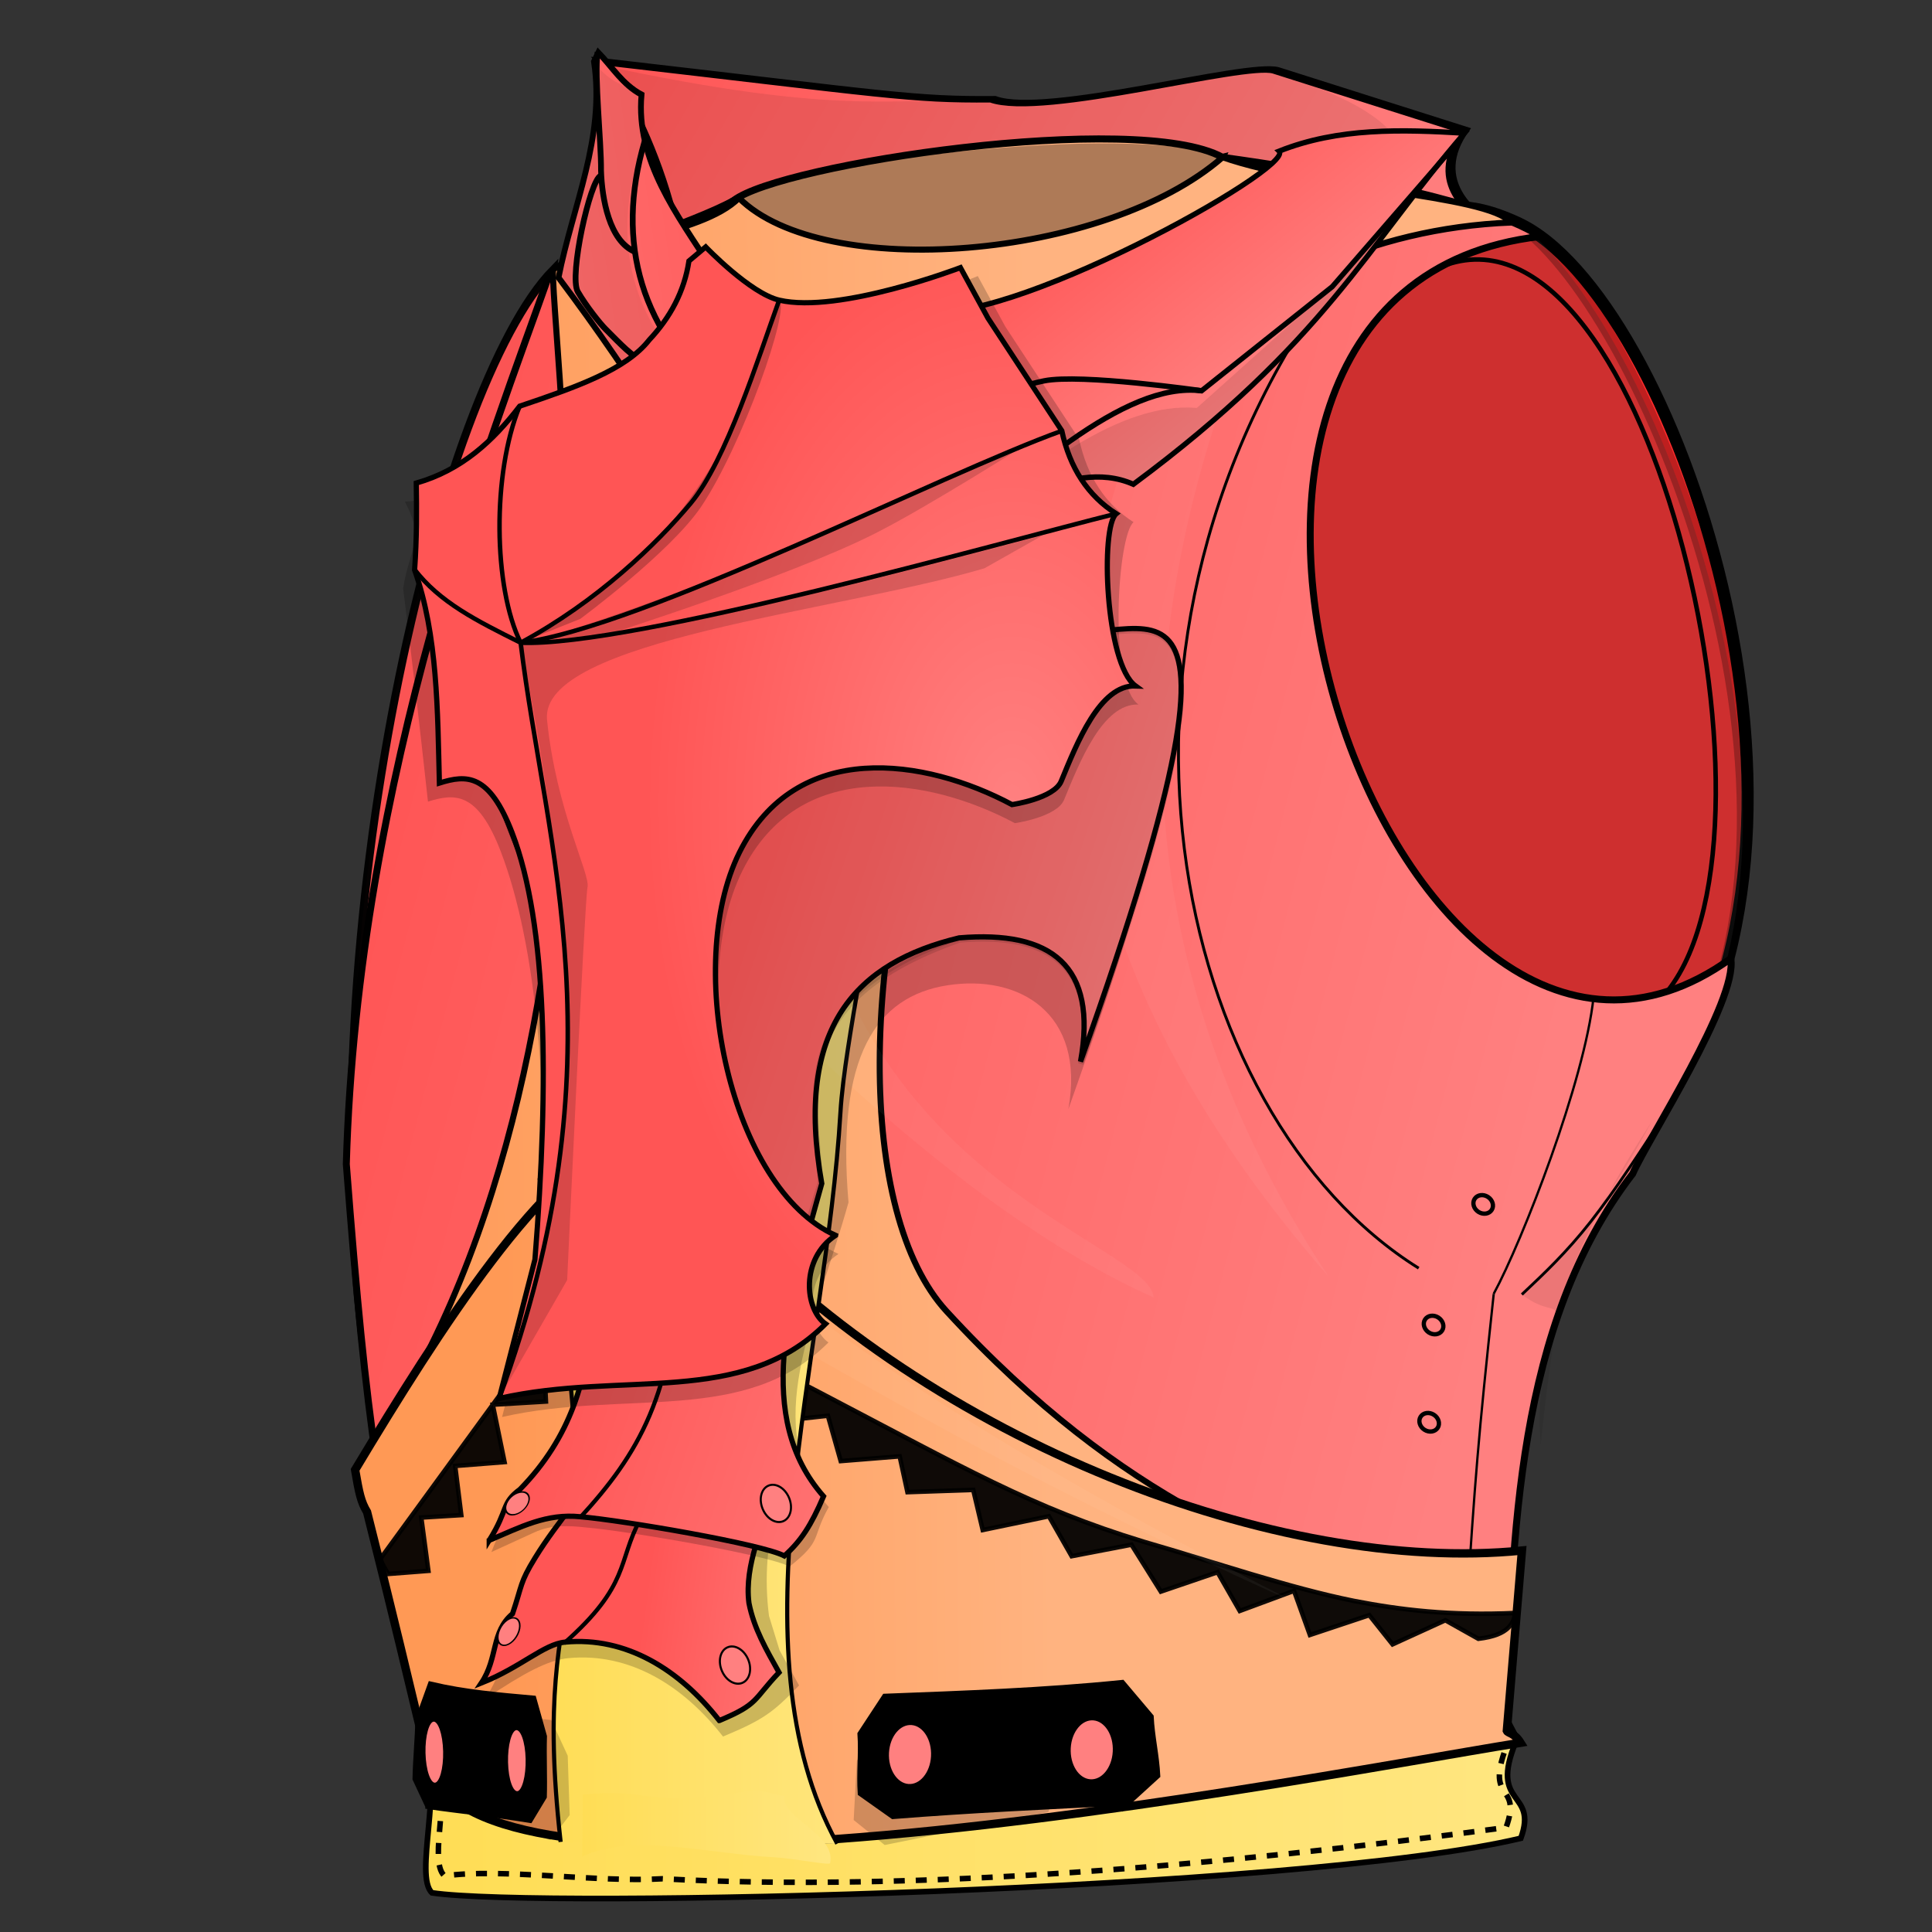 <?xml version="1.0" encoding="UTF-8"?>
<!-- Generator: Adobe Illustrator 16.0.0, SVG Export Plug-In . SVG Version: 6.00 Build 0)  -->
<svg enable-background="new 0 0 256 256" version="1.1" viewBox="0 0 256 256" xml:space="preserve" xmlns="http://www.w3.org/2000/svg" xmlns:cc="http://creativecommons.org/ns#" xmlns:dc="http://purl.org/dc/elements/1.1/" xmlns:rdf="http://www.w3.org/1999/02/22-rdf-syntax-ns#" xmlns:xlink="http://www.w3.org/1999/xlink"><rect x="0" y="0" width="256" height="256" fill="#333333" stroke="none"/><defs><linearGradient id="innoGrad3"><stop stop-color="#fd5" offset="0"/><stop stop-color="#ffe680" offset="1"/></linearGradient><linearGradient id="innoGrad2"><stop stop-color="#f95" offset="0"/><stop stop-color="#ffb380" offset="1"/></linearGradient><linearGradient id="innoGrad1"><stop stop-color="#ff8080" offset="0"/><stop stop-color="#f55" offset="1"/></linearGradient><linearGradient id="linearGradient932" x1="219.92" x2="270.87" y1="108.68" y2="108.68" gradientUnits="userSpaceOnUse" xlink:href="#innoGrad1"/><linearGradient id="linearGradient940" x1="59.716" x2="112.56" y1="64.045" y2="55.956" gradientUnits="userSpaceOnUse" xlink:href="#innoGrad1"/><linearGradient id="linearGradient948" x1="134.06" x2="188.48" y1="76.454" y2="76.454" gradientUnits="userSpaceOnUse" xlink:href="#innoGrad1"/><linearGradient id="linearGradient956" x1="173.34" x2="63.869" y1="132.55" y2="104.23" gradientUnits="userSpaceOnUse" xlink:href="#innoGrad1"/><linearGradient id="linearGradient4667" x1="63.902" x2="128.81" y1="161.55" y2="160.34" gradientUnits="userSpaceOnUse" xlink:href="#innoGrad2"/><linearGradient id="linearGradient4669" x1="77.823" x2="128.81" y1="160.83" y2="160.34" gradientUnits="userSpaceOnUse" xlink:href="#innoGrad2"/><linearGradient id="linearGradient4717" x1="70.082" x2="173.15" y1="164.04" y2="164.04" gradientUnits="userSpaceOnUse" xlink:href="#innoGrad3"/><linearGradient id="linearGradient4719" x1="80.906" x2="111.99" y1="152.18" y2="152.18" gradientUnits="userSpaceOnUse" xlink:href="#innoGrad3"/><linearGradient id="linearGradient4721" x1="77.149" x2="110.06" y1="242.06" y2="242.06" gradientUnits="userSpaceOnUse" xlink:href="#innoGrad3"/><radialGradient id="radialGradient935" cx="125.11" cy="100.18" r="34.105" gradientTransform="matrix(1 0 0 1.583 0 -58.998)" gradientUnits="userSpaceOnUse" xlink:href="#innoGrad1"/><linearGradient id="linearGradient943" x1="111.83" x2="91.972" y1="168.36" y2="165.66" gradientUnits="userSpaceOnUse" xlink:href="#innoGrad1"/><linearGradient id="linearGradient945" x1="128.29" x2="86.251" y1="151.68" y2="137.92" gradientUnits="userSpaceOnUse" xlink:href="#innoGrad1"/></defs>
<g id="Folds" transform="translate(438.28 315.59)" fill="none" stroke="#000" stroke-miterlimit="10">
	<path d="m207.14 199.02s-4.222 3.15-12.806 3.14c-6.263-8e-3 -12.818-2.248-12.417-4.166 0.371-1.771 11.74 0.631 20-1.584 8.454-2.267 13.8-9.13 13.8-9.13" display="none"/>
	<path d="m155.5 222.67s17.003-7.925 17.086-8.758c0.041-0.414-13.619-2.669-27.125-5.666-13.64-3.026-27.125-6.791-27.125-6.791" display="none" stroke-width=".5"/>
	<path d="m205.62 201.46s-6.874 6.792-9.957 9.208-28.583-2.5-28.583-2.5" display="none" stroke-width=".5"/>
</g><style>svg { cursor: default; }</style><style>svg { cursor: default; }</style><style>svg { cursor: default; }</style><style>svg { cursor: default; }</style><style>svg { cursor: default; }</style><style>svg { cursor: default; }</style><style>
    svg { cursor: default; }
  </style><g transform="matrix(1.422 0 0 1.422 -43.814 -34.96)"><path d="m140.95 126.74 31.12 60.13c-2.55 6.15 2.091 4.481 0.455 9.009-20.471 4.882-91.47 6.594-101.46 5.085-1.69-1.582 1.047-9.83-0.665-14.228z" fill="url(#linearGradient4717)" stroke="#000" stroke-miterlimit="4.474" stroke-width=".529"/><path d="m136.81 127.67 34.573 59.162c-2.473 5.965 1.355 3.648-0.232 8.041-26.306 3.559-55.351 6.036-78.61 4.78-6.129 0.366-14.922-1.012-20.314-0.267-1.639-1.535 1.008-8.254-1.242-10.677" fill="none" stroke="#000" stroke-dasharray="1.025, 1.025" stroke-miterlimit="4.474" stroke-width=".513"/><g transform="matrix(1.389 0 -.583 .997 -3.842 1.497)"><g stroke="#000" stroke-miterlimit="4.474"><path transform="matrix(-1.217,0,0,1.189,305.91,-42.136)" d="m150.28 60.447-12.353 4.714c0.407 4.223-3.449 6.617-3.606 6.939 0.277 2.578 0.384 5.522 0.017 9.484 5.279 3.906 7.643 7.722 11.183 11.574 6.975-7.429 21.175-2.777 27.478-7.633 2.398-10.283 11.483-22.532 14.744-25.777-16.994 2.618-18.358 3.02-22.796 2.969-3.441 1.467-12.69-2.945-14.667-2.27z" fill="url(#linearGradient948)" stroke-miterlimit="4.474" stroke-width=".511"/><ellipse transform="matrix(-1.143 -.407 -.416 1.117 305.91 -42.136)" cx="129.31" cy="129.22" rx="1.254" ry="1.22" fill="#ffb380" fill-rule="evenodd" stroke-linecap="round" stroke-linejoin="round" stroke-width=".125" style="paint-order:fill markers stroke"/><ellipse transform="matrix(-1.159 .362 .37 1.133 305.91 -42.136)" cx="154.81" cy="34.443" rx=".78" ry="1.085" fill="#ffb380" fill-rule="evenodd" stroke-linecap="round" stroke-linejoin="round" stroke-width=".194" style="paint-order:fill markers stroke"/></g><path d="m128.85 68.656c2.381-19.594 18.719-30.094-6.491-38.922-0.625-0.239-9.834 3.338-16.857 2.916-6.991-0.584-9.166 1.64-28.272-3.489 5.341 5.139 15.096 17.583 17.536 28.28 0.822-0.27 2.183-0.214 3.724-0.42-0.01 3.108 8.579-6.006 7.676-8.74 0.672-0.939-0.097-1.311 2.799-1.69 1.863 2.753 4.394 8.583 3.485 11.964 6.43 3.595 12.146 4.965 16.4 10.102z" fill-opacity=".08" stroke-width="1.203"/></g><g stroke="#000" stroke-miterlimit="10"><path d="m99.643 43.68c15.155-2.435 18.817 7.865 24.302 17.034-29.073 11.116-33.946-14.902-24.302-17.034z" fill="#f55" stroke-width="1.006"/><path d="m99.643 43.68c15.155-2.435 18.817 7.865 24.302 17.034-29.073 11.116-33.946-14.902-24.302-17.034z" fill="#414042" opacity=".318" stroke-width="1.006"/><path d="m152.87 52.999c8.793-2.793 8.159-12.785 19.362-7.647 14.528 6.662 31.842 56.554 13.516 81.975-17.829 17.535-32.951-3.431-39-28.747-6.049-25.316-12.345-45.716 6.122-45.581z" fill="#ff2a2a" stroke-width="1.127"/><path d="m82.334 49.736c-10.535 10.765-22.77 61.39-17.561 101.22l9.462-40.768z" fill="#f55" opacity=".98" stroke-width=".738"/><path d="m152.87 52.999c8.793-2.793 8.159-12.785 19.362-7.647 12.211 8.347 31.842 56.554 13.516 81.975-17.829 17.535-32.951-3.431-39-28.747-6.049-25.316-12.345-45.716 6.122-45.581z" fill="#414042" opacity=".255" stroke-width="1.127"/></g><g stroke-miterlimit="10"><path d="m144.73 39.243c-1.669 3.942-14.728 13.768-28.001 14.268-10.916 0.411-16.294-1.954-17.558-10.235-3.948 2.168-13.714 5.103-17.235 7.043-5.115 14.564-17.814 46.275-18.854 82.74 1.964 25.426 2.963 30.508 7.807 54.954 4.801 17.63 81.657 1.363 101.35-1.171-0.585-1.108-0.947-1.776-1.051-2.049 0.524-16.801 0.891-36.738 11.759-50.836 1.378-3.169 9.808-16.138 9.143-20.053-31.582 22.755-60.316-62.428-17.737-67.286-5.778-3.667-21.088-6.194-29.624-7.375z" fill="url(#linearGradient956)" stroke="#000" stroke-width=".651"/><path d="m99.171 43.276c4.299-3.417 37.537-8.408 45.559-4.033-15.663 18.594-51.967 8.153-45.559 4.033z" fill="#ffb380" stroke="#000" stroke-width=".655"/><path d="m99.171 43.276c3.531-3.401 37.399-7.445 45.559-4.033-15.663 18.594-55.203 6.165-45.559 4.033z" opacity=".318"/><path d="m144.73 39.243c-10.967 9.565-37.223 11.626-45.06 3.787-3.53 3.573-14.288 4.179-17.336 6.706-0.059 8.46 9.107 73.785-18.078 111.48l97.441 12.7c-11.737-4.622-26.044-9.025-42.686-27.148-16.642-18.123-0.205-99.3 52.625-101.45-2.353-2.639-18.232-3.066-26.906-6.081z" fill="url(#linearGradient4667)" stroke="#000" stroke-width=".565"/></g><g stroke="#000"><path d="m170 145.16c-1.478 13.75-1.721 17.107-2.551 29.77" fill="none" stroke-width=".214"/><path d="m70.858 189.41c1.235 3.427 5.809 5.399 12.413 6.353 7.045-0.572 15.83 0.392 25.428 0.191 24.19-1.739 52.901-7.225 63.801-8.975-0.585-0.94-1.174-0.883-1.278-1.114l1.408-16.795c-22.521 2.248-54.866-10.001-74.576-31.18-6.655-5.218-6.431-6.622-8.992-6.91-7.336 1.847-17.356 17.58-25.161 30.568 0.375 2.163 0.53 2.961 1.116 3.933 2.64 10.437 3.578 14.55 5.841 23.93z" fill="url(#linearGradient4669)" stroke-miterlimit="10" stroke-width=".779"/><path d="m70.729 170.96-3.764 0.29-0.746-1.363 14.291-19.598c3.437-3.196 7.991-7.261 8.991-7.026l5.798 4.997c4.497 2.246 8.355 4.233 11.754 6.008 3.399 1.775 6.34 3.337 9.003 4.731 2.663 1.394 5.047 2.621 7.333 3.725 2.286 1.104 4.474 2.086 6.745 2.991 2.271 0.905 4.623 1.732 7.239 2.528 6.85 1.976 13.522 4.294 19.612 5.52 4.387 0.848 8.957 1.4 15.076 1.124-0.267 0.869-0.503 2.052-3.494 2.404l-3.075-1.726-4.921 2.245-2.165-2.72-5.534 1.844-1.48-4.111-5.057 1.873-2.069-3.607-5.285 1.804-2.737-4.369-5.574 1.071-2.12-3.72-6.166 1.281-0.884-3.739-6.13 0.212-0.725-3.338-5.494 0.441-1.194-4.227-4.999 0.55-1.627-3.904-4.1 0.469-0.865-2.861-2.742 0.65 0.131-3.139-2.701 0.348-1.812-3.702-0.599 4.057-3.102-1.376 1.048 4.055-5.087-0.273 0.181 3.804-4.956 0.296 1.099 5.346-4.602 0.362 0.57 4.58-3.728 0.228z" opacity=".939" stroke-miterlimit="10" stroke-width=".422"/></g><g fill="none" stroke="#000"><path d="m186.29 127.85c-2.488 3.84-4.976 7.681-7.255 10.575-2.278 2.893-4.346 4.839-6.415 6.785" stroke-width=".262"/><path d="m88.511 173.24c-2.652 6.164-6.066 13.98-1.557 22.36" stroke-width=".297"/><path d="m104.35 55.537c-4.861 5.446-4.997 7.953-6.882 13.511" stroke-width=".183"/><path d="m155.99 49.527c-25.966 34.303-15.897 78.948 7.019 93.23" stroke-width=".269"/><path d="m179.3 117.51c-0.832 7.817-6.621 22.691-9.305 27.642" stroke-width=".214"/></g><path d="m110.36 194.18 0.295-5.536 2.483-3.327 18.26-1.124-2.898 9.236-15.251 3.079z" fill="#000004" opacity=".186" stroke-miterlimit="10"/><g stroke="#000"><path d="m135.92 192.56 2.75-2.509c-0.089-1.863-0.524-3.644-0.613-5.507l-2.671-3.161c-7.362 0.747-14.744 1.003-22.13 1.286l-2.287 3.481c0.126 1.86-0.101 3.685 0.025 5.545l3.018 2.136c7.295-0.58 14.601-0.919 21.908-1.272z" stroke-miterlimit="10" stroke-width=".519"/><path d="m83.052 196.22c-3.044-27.144 6.054-18.933-1.948-61.768l2.592-9.928c9.228 1.052 15.9-18.473 27.893-16.261 1.022 0.188-2.067 13.284-2.462 19.955-1.365 23.016-10.262 50.012-0.301 68.163" fill="url(#linearGradient4719)" stroke-miterlimit="4.474" stroke-width=".386"/><g fill="#ff8080" stroke-miterlimit="10"><ellipse transform="matrix(.056 -.998 -.996 -.084 0 0)" cx="-175.98" cy="-142.97" rx="2.904" ry="2.12" stroke-width=".31"/><g stroke-miterlimit="10" stroke-width=".401"><ellipse transform="matrix(.533 -.846 .843 .539 0 0)" cx="-24.223" cy="215.81" rx=".826" ry=".948"/><ellipse transform="matrix(.533 -.846 .843 .539 0 0)" cx="-36.183" cy="217.89" rx=".826" ry=".948"/><ellipse transform="matrix(.533 -.846 .843 .539 0 0)" cx="-44.04" cy="222.37" rx=".826" ry=".948"/></g></g></g><path d="m172.62 145.21c4.817-4.048 8.659-9.784 12.131-16.159-6.668 10.299-11.231 20.324-10.375 30.177 1.768-17.154 2.725-10.623-1.756-14.019z" fill="#000004" opacity=".078" stroke-miterlimit="10"/><path d="m121.88 57.156c8.725-2.703-8.318 4.565 29.615-12.827-4.35 12.625-27.365 53.098 3.11 99.204-55.388-63.53 12.421-100.53-32.725-86.377z" fill="#fff" opacity=".044" stroke-miterlimit="10"/><g transform="matrix(-.304 -.416 .394 -.321 167.69 190.69)" stroke-miterlimit="4.135" stroke-width=".951"><path d="m269.44 78.353c-6.646-5.676-13.022-12.14-18.433-21.437-5.835-4.598-8.921-11.211-12.366-17.56l-6.767 15.052c0.092 7.554-0.17 14.416-0.7 20.753-2.172 6.327-4.656 12.4-10.5 15.736-1.946 43.723 6.709 60.408 11.433 87.117 7.745-8.956 15.199-18.075 18.667-29.42-4.269 0.732 6.595-61.204 18.667-70.241z" fill="url(#linearGradient932)" stroke="#000"/><path d="m231.77 176.94-6.105-35.155 0.33-30.64c5.163-5.296 7.24-14.265 7.981-24.822 0.602-8.574 0.324-18.195 0.103-27.748l5.94-12.094-1.378-7.132" fill="none" stroke="#000"/><path d="m238.64 39.355 1.378 7.132-5.94 12.094c-0.189 18.965-0.147 39.198-9.951 50.005l1.537 33.205 6.443 36.221c-4.404-27.494-14.064-41.29-11.433-87.117 5.66-2.078 7.816-9.294 10.5-15.736l0.7-20.753z" fill-opacity=".186" opacity=".545"/><path d="m269.44 78.353-17.751-5.385c-8.04-2.439-9.284-7.295-11.398-14.182l-0.214-12.284" fill="none" stroke="#000"/><path d="m247.39 70.961c1.706 6.983 1.162 11.66-1.98 17.9-3.142 6.24-19.415 22.292-19.415 22.292" fill="none" stroke="#000"/></g><g><g stroke-miterlimit="10"><path d="m97.162 113.83c3.783 2.669 21.925 23.062 41.138 31.651-0.295-6.714-52.848-15.516-23.835-87.779-19.326 42.657-11.734 44.571-17.303 56.128z" fill="#fff" opacity=".044"/><path d="m96.066 140.14c-2.522 4.003-0.701 13.233-1.08 31.056 6.226-35.376-11.221-27.719 57.07 2.982-40.312-20.45-45.068-28.146-55.99-34.038z" fill="#fff" opacity=".044"/><path d="m83.896 193.72-0.183-5.536-1.537-3.327-11.3-1.124 1.794 9.236 9.438 3.079z" fill="#000004" opacity=".186"/><path d="m70.709 192.89-1.19-2.546c0.038-1.89 0.227-3.698 0.265-5.588l1.156-3.208c3.187 0.758 6.382 1.018 9.579 1.305l0.99 3.533c-0.055 1.888 0.044 3.739-0.011 5.627l-1.306 2.168c-3.366-0.557-6.636-0.868-9.483-1.29z" stroke="#000" stroke-width=".539"/></g><path d="m98.183 186.4c-3.71-4.757-8.692-7.836-14.377-7.309-1.969 0.183-4.149 1.388-7.802 3.814 1.574-2.338 2.021-5.096 2.908-6.457 1.586-2.432 2.234-1.774 2.862-4.438 2.98-3.211 3.838-6.547 5.156-9.856l3.066-11.03 13.162 14.092c-0.84 3.059-1.146 6.342-0.691 9.944l0.989 3.212 1.814 3.261c-2.436 2.554-3.381 3.222-7.088 4.767z" opacity=".2"/><path d="m97.84 184.91c-3.71-4.757-8.692-7.836-14.377-7.309-1.969 0.183-4.101 2.341-7.802 3.814 1.574-2.338 0.899-4.769 2.908-6.457 0.918-2.718 0.667-2.869 2.099-5.2 2.292-3.732 4.601-5.784 5.919-9.093l3.066-11.03 13.162 14.092c-0.84 3.059-2.671 6.628-2.216 10.23 0.466 2.392 1.637 4.377 2.804 6.472-2.436 2.554-1.856 2.936-5.563 4.481z" fill="url(#linearGradient943)" stroke="#000" stroke-width=".486"/><path d="m76.602 169.21 4.032-1.847c1.588-0.721 3.176-0.614 4.764-0.448 3.938 0.338 16.922 2.552 18.989 3.648 3.144-2.507 1.987-2.567 3.653-5.55-6.466-7.339-1.296-17.186 1.837-28.386-1.167-13.681 2.609-19.18 9.175-20.223 6.711-1.067 12.934 2.583 11.311 11.53 19.453-54.543 5.374-39.726-1.851-44.279l-47.476-0.705-5.12 12.31 9.033 23.308 1.473 9.722c0.275 9.886 2.34 22.471-2.439 30.513-0.816 3.67-3.02 4.25-4.224 5.552-1.961 2.121-2.425 2.921-3.157 4.856z" opacity=".2"/><ellipse transform="matrix(-.024 -1 .981 -.192 0 0)" cx="-203.15" cy="75.531" rx="2.946" ry=".94" fill="#ff8080" stroke="#000" stroke-miterlimit="10" stroke-width=".208"/></g><path d="m83.373 177.71c6.155-5.418 4.984-7.614 7.077-11.505" fill="none" stroke="#000" stroke-width=".389"/><g transform="matrix(.945 0 0 1 5.239 1.151)" stroke-miterlimit="4.355" stroke-width=".569"><g stroke="#000"><path d="m85.629 29.168c1.124 7.098-2.097 13.423-3.494 20.135 7.628 9.57 13.919 19.305 19.873 29.082 2.906 2.049 6.161 3.795 9.886 5.129-6.574-10.669-11.637-21.748-14.577-34.971-3.527-5.133-7.585-10.156-6.998-16.292-1.873-0.944-2.862-2.552-4.259-3.922z" fill="url(#linearGradient940)"/><path d="m111.89 83.513c-4.584-7.406-9.65-14.496-13.302-22.511-8.303-6.533-10.931-14.893-7.96-24.412" fill="none"/><path d="m89.676 46.893c-2.541-0.996-3.26-4.939-3.35-7.564 0.026-2.751-0.67-8.695-0.341-11.046" fill="none"/></g><path d="m85.629 29.168c1.124 7.098-2.097 13.423-3.494 20.135 7.468 9.531 14.501 20.28 19.873 29.082 2.906 2.049 6.161 3.795 9.886 5.129-6.574-10.669-11.937-5.199-13.302-22.511-10.972-7.462-10.968-17.304-7.96-24.412-0.437-1.886-0.437-3.039-0.313-4.34-1.873-0.944-2.767-1.042-4.163-2.412z" fill="#0a0000" fill-opacity=".347" opacity=".184"/><path d="m98.588 61.003s-5.141-1.979-7.402-3.336c-2.07-1.242-2.757-2.005-4.417-3.569-0.497-0.469-1.876-2.078-2.736-3.487-0.892-1.462 1.227-10.463 2.25-10.782" fill="none" stroke="#000"/></g><path d="m76.399 168.12c2.976-1.262 5.331-2.526 8.511-2.2 3.938 0.338 16.922 2.552 18.989 3.648 1.55-1.389 2.486-2.828 3.653-5.55-6.466-7.339-3.299-17.948-0.165-29.148-2.597-14.635 3.293-20.608 12.798-22.893 8.593-0.72 12.934 2.583 11.311 11.53 19.453-54.543 3.754-36.294-3.472-40.847l-47.476-0.705-5.12 12.31 9.033 23.308 1.473 9.722c-0.461 14.293 2.797 26.379-6.663 36.065-1.785 1.325-1.036 1.832-2.872 4.76z" fill="url(#linearGradient945)" stroke="#000" stroke-width=".486"/><path d="m84.83 166.04c5.533-6.011 8.724-11.537 9.255-23.729" fill="none" stroke="#000" stroke-width=".389"/><g><path d="m108.94 141.43c-3.295 2.191-2.877 6.901-0.933 8.247-7.754 7.785-18.881 4.331-30.412 6.948 1.246-4.822 2.362-9.154 3.332-12.942 1.326-16.572-0.176-31.226-3.452-39.748-2.135-5.554-4.232-5.455-6.785-4.652-0.731-6.702-1.547-13.775-2.31-19.86 0.59-3.876 2.096-4.459 0.156-8.093 5.053-0.185 6.13-5.346 9.638-7.167l8.649-3.98 4.751-2.19 3.704-7.359 1.559-1.309s4.152 4.333 6.857 4.96c5.575 1.293 18.229-3.975 18.229-3.975l2.566 4.706 6.879 10.491c0.749 3.484 2.443 6.058 5.071 7.734-1.489 1.212-2.375 14.937 0.453 16.992-3.323-0.115-5.464 5.327-6.925 8.875-0.669 1.625-4.585 2.181-4.585 2.181-8.077-4.315-20.117-6.178-25.399 4.454-5.282 10.632-0.783 31.299 8.956 35.685z" opacity=".2"/><path d="m120.21 112.18c8.593-0.72 12.934 2.583 11.311 11.53 19.453-54.543 3.754-36.294-3.472-40.847l-47.476-0.705-5.12 12.31 9.033 23.308 1.473 9.722 19.017 14.759 2.262-7.444c-0.359-8.232-3.353-16.852 12.972-22.632z" opacity=".12" stroke="#000" stroke-width=".486"/><path d="m108.67 139.7c-3.295 2.191-2.877 6.901-0.933 8.247-7.754 7.785-18.881 4.331-30.412 6.948 1.246-4.822 2.362-9.154 3.332-12.942 1.326-16.572 1.159-31.226-2.117-39.748-2.135-5.554-4.232-5.455-6.785-4.652-0.172-6.702-0.152-13.775-2.31-19.86 0.214-3.021 0.192-5.571 0.156-8.093 4.242-1.212 7.165-3.932 9.638-7.167 5.32-1.792 9.904-3.402 12.066-6.17 1.958-2.091 3.27-4.505 3.704-7.359l1.559-1.309s4.152 4.333 6.857 4.96c5.575 1.293 16.881-3.031 16.881-3.031l2.566 4.706 6.879 10.491c0.749 3.484 2.443 6.058 5.071 7.734-1.489 1.212-1.026 13.993 1.801 16.048-3.323-0.115-5.464 5.327-6.925 8.875-0.669 1.625-4.585 2.181-4.585 2.181-8.077-4.315-20.117-6.178-25.399 4.454-5.282 10.632-0.783 31.299 8.956 35.685z" fill="url(#radialGradient935)" stroke="#000" stroke-width=".486"/></g><g fill="none" stroke="#000" stroke-miterlimit="4.068" stroke-width=".416"><path d="m77.323 154.89c11.613-31.605 4.313-51.314 2.003-70.413"/><path d="m79.326 84.477c7.124-3.836 12.658-9.185 15.839-12.989 3.327-3.979 6.321-13.616 8.243-18.91"/><path d="m79.326 84.477c10.367 0.415 44.835-9.367 55.492-12.026"/><path d="m79.326 84.477c11.186-1.37 39.26-15.736 50.446-19.752"/><path d="m79.326 84.477c-2.549-5.151-2.666-15.786-0.09-22.049"/><path d="m79.326 84.477c-4.103-2.056-7.538-3.755-9.924-6.87"/></g><g fill="#ff8080" stroke="#000" stroke-miterlimit="10"><ellipse transform="matrix(.979 -.202 .222 -.975 0 0)" cx="124.88" cy="-194.77" rx="1.097" ry="1.067" stroke-width=".135"/><ellipse transform="matrix(-.023 -1 -.996 .088 0 0)" cx="-193.76" cy="-67.094" rx="2.947" ry=".928" stroke-width=".206"/><ellipse transform="matrix(.424 -.906 -.966 -.26 0 0)" cx="-152.5" cy="-147.91" rx="1.391" ry=".87" stroke-width=".137"/><ellipse transform="matrix(-.404 -.915 -.906 .424 0 0)" cx="-204.89" cy="-18.239" rx="1.793" ry="1.334" stroke-width=".193"/><ellipse transform="matrix(-.404 -.915 -.906 .424 0 0)" cx="-192.86" cy="-27.808" rx="1.793" ry="1.334" stroke-width=".193"/></g><g fill-opacity=".739"><path d="m77.323 154.89 6.338-11.026s1.627-35.39 1.898-36.61c0.271-1.22-2.918-7.156-3.773-15.583-0.756-7.449 27.046-10.073 40.755-14.129l5.409-3.056c-16.881 4.388-33.093 8.902-48.623 9.99 4.345 21.904 7.469 48.051-2.003 70.413z" opacity=".207"/><path d="m112.24 74.352c-8.074 4.052-25.014 9.418-25.014 9.418l-6.196 0.452c16.065-5.031 32.069-12.026 46.015-18.617 0 0-9.668 6.169-14.806 8.747z" opacity=".207"/><path d="m96.165 71.772c-2.861 4.259-11.276 10.477-11.276 10.477l-5.563 2.228c19.53-10.167 22.384-27.475 24.082-31.899 1.095 0.684-3.43 13.517-7.243 19.193z" opacity=".307"/></g></g><path d="m190.36 35.594c27.354-12.381 47.907 73.703 30.655 95.66" fill="none" stroke="#000" stroke-width=".6"/><ellipse transform="matrix(.056 -.998 -.996 -.084 0 0)" cx="-221.71" cy="-133.53" rx="4.131" ry="3.016" fill="#ff8080" stroke="#000" stroke-miterlimit="10" stroke-width=".44"/><style>svg { cursor: default; }</style><style>svg { cursor: default; }</style><style>svg { cursor: default; }</style><path d="m77.209 237.8c10.118-0.969 7.057 1.927 23.024-0.62l3.701 0.825c-0.392 2.937 6.886 5.06 6.061 8.876-0.07 0.325-4.952-0.658-7.438-0.784-8.579-0.434-18.642-3.266-25.408-0.096" fill="url(#linearGradient4721)" stroke-miterlimit="4.474"/></svg>
